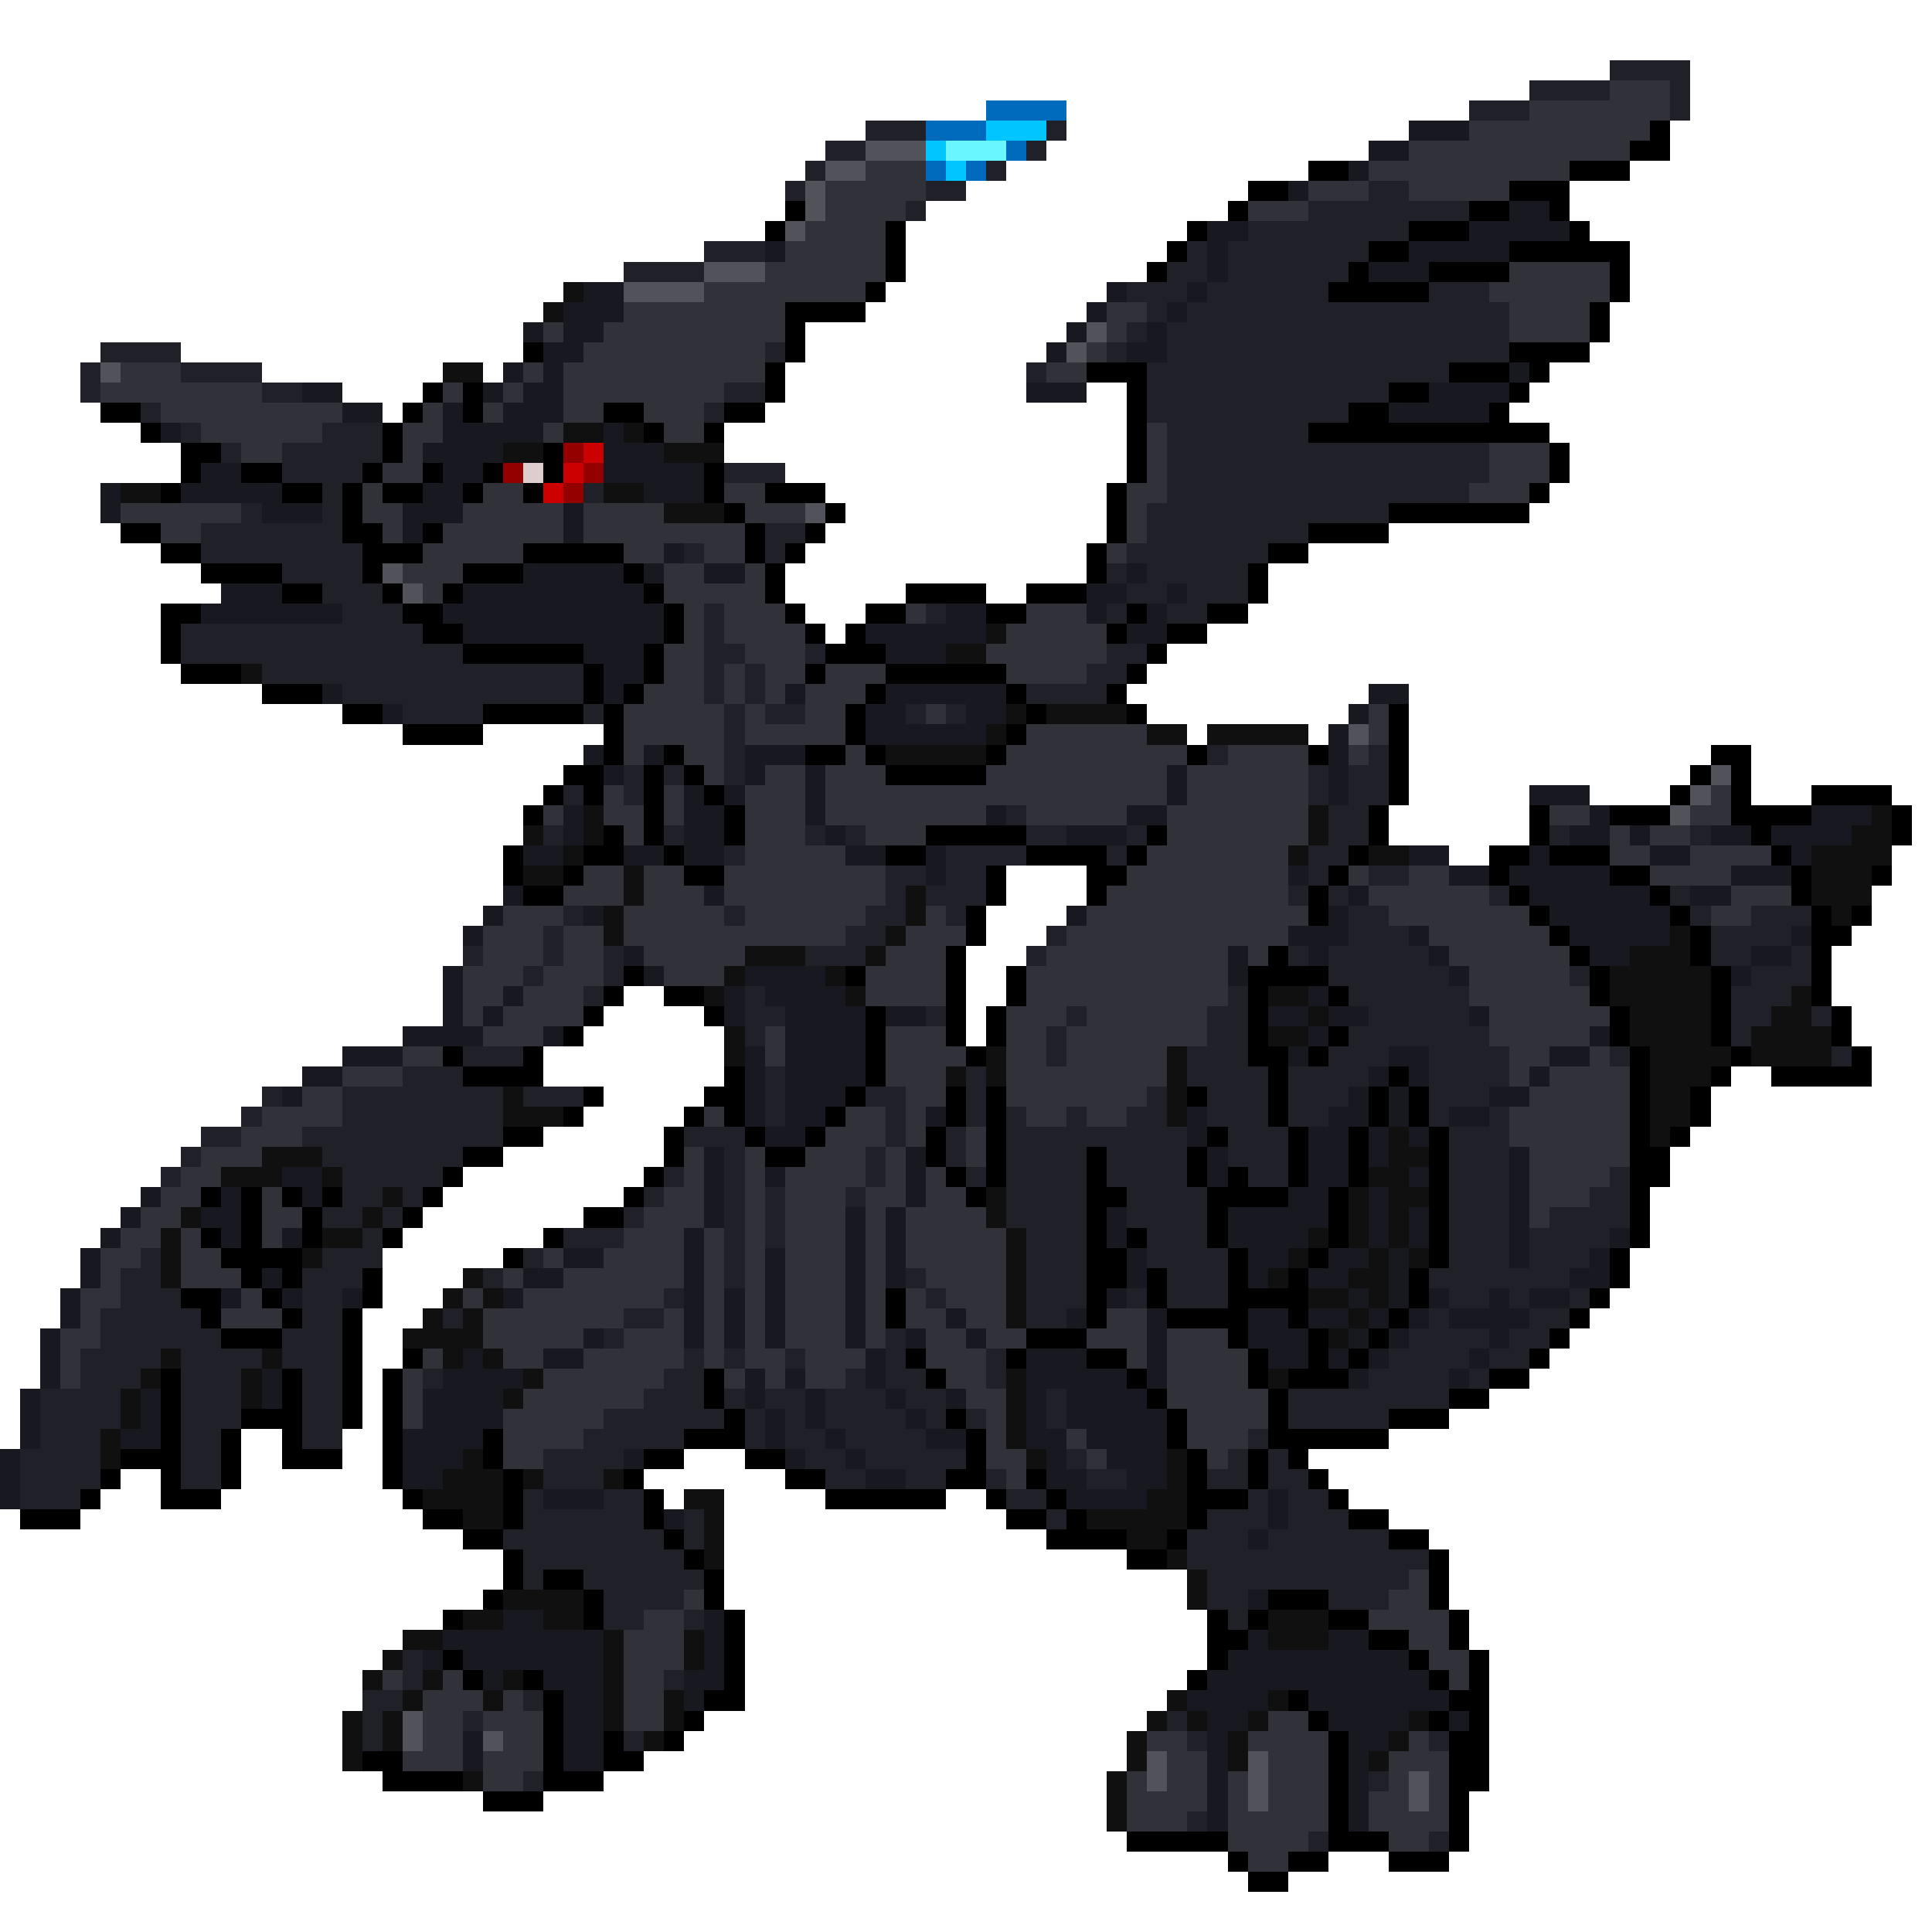 <svg xmlns="http://www.w3.org/2000/svg" viewBox="0 -0.5 96 96" shape-rendering="crispEdges">
<path stroke="#202029" d="M80 3h4M76 4h4M83 4h1M73 5h3M83 5h1M43 6h3M52 6h1M41 7h2M51 7h1M40 8h1M49 8h1M39 9h1M46 9h2M68 9h2M45 10h1M65 10h8M62 11h8M35 12h3M59 12h1M61 12h7M31 13h4M58 13h2M61 13h6M56 14h3M60 14h6M71 14h3M57 15h1M59 15h16M56 16h1M58 16h17M5 17h4M38 17h1M55 17h1M58 17h17M4 18h1M9 18h4M51 18h1M57 18h15M4 19h1M13 19h2M36 19h2M57 19h12M7 20h1M35 20h1M57 20h10M9 21h1M16 21h3M58 21h7M11 22h1M14 22h5M58 22h16M14 23h4M36 23h3M58 23h16M16 24h1M29 24h1M58 24h15M12 25h1M16 25h1M57 25h12M10 26h7M38 26h2M57 26h8M10 27h8M34 27h1M38 27h1M56 27h7M14 28h4M55 28h1M57 28h5M16 29h3M56 29h2M59 29h3M17 30h3M35 30h1M46 30h1M55 30h1M58 30h2M9 31h12M35 31h1M9 32h14M35 32h2M40 32h1M55 32h2M13 33h16M35 33h1M37 33h1M54 33h2M17 34h12M35 34h1M37 34h1M51 34h4M20 35h4M29 35h1M36 35h1M38 35h2M45 35h1M47 35h1M36 36h1M36 37h1M60 37h1M68 37h1M31 38h1M33 38h1M36 38h1M65 38h1M67 38h2M28 39h1M31 39h1M65 39h1M67 39h2M50 40h1M66 40h2M27 41h1M33 41h1M40 41h1M42 41h1M51 41h2M56 41h1M66 41h2M77 41h1M84 41h1M36 42h1M47 42h4M55 42h1M65 42h2M44 43h2M47 43h2M65 43h1M68 43h2M44 44h1M46 44h3M64 44h1M66 44h1M74 44h1M83 44h1M28 45h1M36 45h1M43 45h2M47 45h1M67 45h2M84 45h1M87 45h3M27 46h1M42 46h2M52 46h1M67 46h3M85 46h4M23 47h1M27 47h1M30 47h1M40 47h3M51 47h1M64 47h1M66 47h5M85 47h2M89 47h1M26 48h1M30 48h1M66 48h6M78 48h1M87 48h3M29 49h1M37 49h1M61 49h1M67 49h6M86 49h3M37 50h2M46 50h1M53 50h1M60 50h2M68 50h5M86 50h2M90 50h1M37 51h1M52 51h1M60 51h2M67 51h7M86 51h1M23 52h3M52 52h1M59 52h3M66 52h3M71 52h4M80 52h1M91 52h1M20 53h3M38 53h1M48 53h1M59 53h4M64 53h4M71 53h4M13 54h1M17 54h8M26 54h3M38 54h1M43 54h2M48 54h1M57 54h1M60 54h3M64 54h3M71 54h3M12 55h1M17 55h8M38 55h1M44 55h1M48 55h1M50 55h1M53 55h1M56 55h2M60 55h3M64 55h2M71 55h1M74 55h1M10 56h2M15 56h10M34 56h3M44 56h1M47 56h1M50 56h9M61 56h3M72 56h3M9 57h1M16 57h7M36 57h1M43 57h1M47 57h1M50 57h4M55 57h4M61 57h3M72 57h3M8 58h1M17 58h5M33 58h1M36 58h1M43 58h1M48 58h1M50 58h4M55 58h4M62 58h2M72 58h3M80 58h1M17 59h2M20 59h1M32 59h1M36 59h1M38 59h1M42 59h1M50 59h4M56 59h4M72 59h3M79 59h2M16 60h2M19 60h1M31 60h1M36 60h1M38 60h1M50 60h4M56 60h4M72 60h3M77 60h4M18 61h1M28 61h3M36 61h1M38 61h1M51 61h3M57 61h3M72 61h3M76 61h4M7 62h1M16 62h3M26 62h1M36 62h1M51 62h3M57 62h4M72 62h3M76 62h3M6 63h2M15 63h3M24 63h1M36 63h1M45 63h1M51 63h3M58 63h3M71 63h7M6 64h3M15 64h2M33 64h1M46 64h1M51 64h3M56 64h1M58 64h3M72 64h2M75 64h1M78 64h1M5 65h5M15 65h2M22 65h1M31 65h2M51 65h2M71 65h1M76 65h2M5 66h6M14 66h3M30 66h1M44 66h1M70 66h4M75 66h2M4 67h4M9 67h4M14 67h3M34 67h1M36 67h1M39 67h1M44 67h1M49 67h1M69 67h4M74 67h2M4 68h3M9 68h3M15 68h2M21 68h1M33 68h2M42 68h1M44 68h2M49 68h1M68 68h4M73 68h1M2 69h4M9 69h3M15 69h2M32 69h3M36 69h1M38 69h2M41 69h3M45 69h2M52 69h1M64 69h8M2 70h4M9 70h3M15 70h2M30 70h6M37 70h1M39 70h1M41 70h4M46 70h1M48 70h1M52 70h1M64 70h5M2 71h3M9 71h2M15 71h2M29 71h5M37 71h1M39 71h2M42 71h4M62 71h1M1 72h4M9 72h2M27 72h4M40 72h2M43 72h5M53 72h1M61 72h1M63 72h1M1 73h4M9 73h2M27 73h3M41 73h2M45 73h2M49 73h1M54 73h2M60 73h2M63 73h2M1 74h3M26 74h1M30 74h2M50 74h2M62 74h1M64 74h2M26 75h6M34 75h1M52 75h1M60 75h3M64 75h3M25 76h8M34 76h1M59 76h3M63 76h6M26 77h8M59 77h12M26 78h1M29 78h6M60 78h10M30 79h4M60 79h2M66 79h3M30 80h2M34 80h1M61 80h1M20 82h1M20 83h1M33 83h1M18 84h2M26 84h1M18 85h1M23 85h1M58 85h1M18 86h1M31 86h1M59 86h1M71 86h1M26 88h1M68 88h1M59 90h1M65 91h1M71 91h1" />
<path stroke="#313139" d="M80 4h3M76 5h7M73 6h9M70 7h11M43 8h3M68 8h10M41 9h5M65 9h3M70 9h5M41 10h4M62 10h3M40 11h4M39 12h5M38 13h6M75 13h5M35 14h8M74 14h6M31 15h8M55 15h2M75 15h4M27 16h1M30 16h9M55 16h1M75 16h4M29 17h9M54 17h1M6 18h3M26 18h1M28 18h10M52 18h2M5 19h8M22 19h1M25 19h1M28 19h8M8 20h9M21 20h1M24 20h1M28 20h2M32 20h3M10 21h6M20 21h2M27 21h1M33 21h2M57 21h1M12 22h2M20 22h1M57 22h1M74 22h3M19 23h2M57 23h1M74 23h3M18 24h1M24 24h2M36 24h2M56 24h2M73 24h3M6 25h6M18 25h2M23 25h5M29 25h4M37 25h3M56 25h1M8 26h2M19 26h1M22 26h6M29 26h8M56 26h1M21 27h5M31 27h2M35 27h2M55 27h1M20 28h3M33 28h2M37 28h1M21 29h1M33 29h5M34 30h1M36 30h3M45 30h1M51 30h3M34 31h1M36 31h4M50 31h5M33 32h2M37 32h3M49 32h6M33 33h2M36 33h1M38 33h2M41 33h3M50 33h4M32 34h3M36 34h1M38 34h1M40 34h3M31 35h5M37 35h1M40 35h2M46 35h1M68 35h1M31 36h5M37 36h5M51 36h6M68 36h1M31 37h1M34 37h2M42 37h1M50 37h9M61 37h4M67 37h1M35 38h1M38 38h2M41 38h3M49 38h9M59 38h6M30 39h1M33 39h1M37 39h3M41 39h17M59 39h6M85 39h1M27 40h1M30 40h2M33 40h1M37 40h3M41 40h8M51 40h5M58 40h7M77 40h2M84 40h2M31 41h1M37 41h3M43 41h3M58 41h7M80 41h1M82 41h2M37 42h5M57 42h7M80 42h2M84 42h4M29 43h2M32 43h2M36 43h8M56 43h8M67 43h1M70 43h2M82 43h4M28 44h3M32 44h3M36 44h8M55 44h9M68 44h6M86 44h3M25 45h3M31 45h5M37 45h6M46 45h1M54 45h11M69 45h7M85 45h2M24 46h3M28 46h2M31 46h11M45 46h3M53 46h11M71 46h6M24 47h3M28 47h2M32 47h5M44 47h3M52 47h9M62 47h1M72 47h6M23 48h3M27 48h3M33 48h3M43 48h4M51 48h10M73 48h5M23 49h2M26 49h3M43 49h4M51 49h10M73 49h6M23 50h1M25 50h4M50 50h3M54 50h6M74 50h6M24 51h3M38 51h1M44 51h3M50 51h2M53 51h7M74 51h5M20 52h2M38 52h1M44 52h4M50 52h2M53 52h5M75 52h2M79 52h1M17 53h3M44 53h3M50 53h8M75 53h1M77 53h4M15 54h2M45 54h2M50 54h7M76 54h5M13 55h4M35 55h1M42 55h2M45 55h1M51 55h2M54 55h2M75 55h6M12 56h3M41 56h3M45 56h1M48 56h1M75 56h6M10 57h3M34 57h1M37 57h1M40 57h3M44 57h1M48 57h1M76 57h5M9 58h2M34 58h1M37 58h1M39 58h4M44 58h1M46 58h1M76 58h4M8 59h2M13 59h1M33 59h2M37 59h1M39 59h3M43 59h2M46 59h2M76 59h3M7 60h2M13 60h2M32 60h3M37 60h1M39 60h3M43 60h1M45 60h4M76 60h1M6 61h2M9 61h1M13 61h1M31 61h3M35 61h1M37 61h1M39 61h3M43 61h1M45 61h5M5 62h2M9 62h2M27 62h1M30 62h4M35 62h1M37 62h1M39 62h3M43 62h1M45 62h5M5 63h1M9 63h3M25 63h1M28 63h6M35 63h1M37 63h1M39 63h3M43 63h1M46 63h4M4 64h2M12 64h1M23 64h1M26 64h7M35 64h1M37 64h1M39 64h3M43 64h1M45 64h1M47 64h3M4 65h1M11 65h3M24 65h7M33 65h1M35 65h1M37 65h1M39 65h3M43 65h1M45 65h2M48 65h2M55 65h2M3 66h2M24 66h5M31 66h3M35 66h1M37 66h1M39 66h3M43 66h1M46 66h2M49 66h2M54 66h3M58 66h3M3 67h1M21 67h1M25 67h2M29 67h5M35 67h1M37 67h2M40 67h3M46 67h3M56 67h1M58 67h4M3 68h1M20 68h1M27 68h6M36 68h1M38 68h1M40 68h2M47 68h2M58 68h4M20 69h1M26 69h6M48 69h2M58 69h5M20 70h1M25 70h5M49 70h1M59 70h4M25 71h4M49 71h1M53 71h1M59 71h3M25 72h2M49 72h2M54 72h1M60 72h1M50 73h1M70 78h1M34 79h1M69 79h2M32 80h2M68 80h4M31 81h3M70 81h2M31 82h3M71 82h2M19 83h1M22 83h1M31 83h2M72 83h1M21 84h3M25 84h1M31 84h2M21 85h2M24 85h3M31 85h2M63 85h2M21 86h2M25 86h2M57 86h2M62 86h4M70 86h1M20 87h3M24 87h3M58 87h2M63 87h3M69 87h3M24 88h2M56 88h1M58 88h2M61 88h1M63 88h3M69 88h1M71 88h1M56 89h4M61 89h1M63 89h3M68 89h2M71 89h1M56 90h3M61 90h5M68 90h4M61 91h4M69 91h2M62 92h2" />
<path stroke="#006abd" d="M49 5h4M46 6h3M50 7h1M46 8h1M48 8h1" />
<path stroke="#00c5ff" d="M49 6h3M46 7h1M47 8h1" />
<path stroke="#181820" d="M70 6h3M68 7h2M67 8h1M64 9h1M75 10h2M60 11h2M73 11h5M38 12h1M60 12h1M70 12h5M60 13h1M68 13h3M29 14h2M55 14h1M59 14h1M28 15h3M54 15h1M58 15h1M26 16h1M28 16h2M53 16h1M57 16h1M27 17h2M52 17h1M56 17h2M25 18h1M27 18h1M75 18h1M15 19h2M24 19h1M26 19h2M51 19h3M71 19h4M17 20h2M22 20h1M25 20h3M69 20h5M8 21h1M22 21h5M30 21h1M21 22h4M30 22h3M10 23h2M22 23h2M30 23h5M5 24h1M9 24h5M21 24h2M32 24h3M5 25h1M13 25h3M20 25h3M28 25h1M20 26h1M28 26h1M33 27h1M26 28h5M32 28h1M35 28h2M56 28h1M11 29h3M23 29h9M54 29h2M58 29h1M10 30h7M22 30h11M47 30h2M54 30h1M57 30h1M23 31h10M43 31h6M56 31h2M29 32h3M44 32h3M30 33h2M16 34h1M30 34h1M39 34h1M44 34h6M68 34h2M19 35h1M43 35h2M48 35h2M67 35h1M43 36h6M66 36h1M29 37h1M32 37h1M37 37h3M66 37h1M30 38h1M37 38h1M40 38h1M58 38h1M66 38h1M34 39h1M36 39h1M40 39h1M58 39h1M66 39h1M76 39h3M28 40h1M34 40h2M40 40h1M49 40h1M56 40h2M79 40h1M90 40h3M28 41h1M34 41h2M41 41h1M53 41h3M78 41h2M81 41h1M85 41h2M88 41h4M26 42h2M31 42h2M34 42h2M42 42h2M46 42h1M70 42h2M76 42h1M82 42h2M89 42h1M46 43h1M64 43h1M72 43h2M75 43h5M86 43h3M25 44h1M35 44h1M67 44h1M76 44h6M84 44h2M24 45h1M29 45h1M53 45h1M66 45h1M77 45h6M23 46h1M64 46h3M70 46h1M78 46h5M89 46h1M31 47h1M61 47h1M65 47h1M71 47h1M79 47h2M87 47h2M22 48h1M32 48h1M37 48h4M61 48h1M72 48h1M86 48h1M22 49h1M25 49h1M36 49h1M38 49h4M65 49h1M22 50h1M24 50h1M36 50h1M39 50h4M44 50h2M63 50h2M66 50h2M73 50h1M20 51h4M27 51h1M39 51h4M65 51h1M79 51h1M17 52h3M37 52h1M39 52h4M64 52h1M69 52h2M77 52h2M15 53h2M37 53h1M39 53h4M68 53h1M70 53h1M76 53h1M14 54h1M37 54h1M39 54h3M67 54h1M69 54h1M74 54h2M37 55h1M39 55h2M46 55h1M59 55h1M66 55h2M69 55h1M72 55h2M38 56h2M59 56h1M65 56h2M68 56h1M70 56h1M35 57h1M45 57h1M60 57h1M65 57h2M68 57h1M75 57h1M14 58h2M35 58h1M38 58h1M45 58h1M60 58h1M65 58h2M70 58h1M75 58h1M7 59h1M11 59h1M15 59h1M35 59h1M45 59h1M64 59h2M68 59h1M75 59h1M6 60h1M10 60h2M35 60h1M42 60h1M44 60h1M55 60h1M61 60h5M68 60h1M70 60h1M75 60h1M5 61h1M11 61h1M14 61h1M34 61h1M42 61h1M44 61h1M55 61h1M61 61h4M68 61h1M70 61h1M75 61h1M80 61h1M4 62h1M28 62h2M34 62h1M38 62h1M42 62h1M44 62h1M56 62h1M62 62h2M66 62h2M69 62h1M75 62h1M79 62h1M4 63h1M13 63h1M26 63h2M34 63h1M38 63h1M42 63h1M44 63h1M56 63h1M62 63h1M65 63h2M69 63h1M78 63h2M3 64h1M11 64h1M14 64h1M17 64h1M25 64h1M34 64h1M36 64h1M38 64h1M42 64h1M55 64h1M67 64h1M69 64h1M71 64h1M74 64h1M76 64h2M3 65h1M34 65h1M36 65h1M38 65h1M42 65h1M47 65h1M53 65h1M57 65h1M62 65h2M65 65h2M68 65h1M70 65h1M72 65h4M2 66h1M29 66h1M34 66h1M36 66h1M38 66h1M42 66h1M45 66h1M48 66h1M57 66h1M62 66h3M67 66h1M69 66h1M74 66h1M2 67h1M23 67h1M27 67h2M43 67h1M51 67h3M57 67h1M63 67h2M66 67h1M68 67h1M73 67h1M2 68h1M13 68h1M22 68h4M37 68h1M39 68h1M43 68h1M51 68h5M57 68h1M67 68h1M72 68h1M1 69h1M7 69h1M13 69h1M21 69h4M37 69h1M40 69h1M44 69h1M47 69h1M51 69h1M53 69h4M1 70h1M7 70h1M21 70h4M38 70h1M40 70h1M45 70h1M51 70h1M53 70h5M1 71h1M6 71h2M20 71h4M38 71h1M41 71h1M46 71h2M51 71h2M54 71h4M0 72h1M20 72h3M31 72h1M39 72h1M42 72h1M52 72h1M55 72h3M0 73h1M20 73h2M43 73h2M52 73h2M56 73h2M0 74h1M27 74h3M53 74h4M63 74h1M33 75h1M63 75h1M62 76h1M62 79h1M25 80h2M35 80h1M22 81h8M35 81h1M62 81h1M66 81h2M21 82h1M23 82h7M35 82h1M61 82h9M24 83h1M27 83h3M34 83h2M60 83h11M28 84h2M34 84h1M59 84h4M65 84h7M28 85h2M60 85h2M66 85h4M72 85h1M23 86h1M28 86h2M60 86h1M67 86h2M23 87h1M28 87h2M60 87h1M67 87h1M60 88h1M67 88h1M60 89h1M67 89h1M60 90h1M67 90h1" />
<path stroke="#000000" d="M82 6h1M81 7h2M65 8h2M78 8h3M62 9h2M75 9h3M39 10h1M61 10h1M73 10h2M77 10h1M38 11h1M44 11h1M59 11h1M70 11h3M78 11h1M44 12h1M58 12h1M68 12h2M75 12h6M44 13h1M57 13h1M67 13h1M71 13h4M80 13h1M43 14h1M66 14h5M80 14h1M39 15h4M79 15h1M39 16h1M79 16h1M26 17h1M39 17h1M75 17h4M38 18h1M54 18h3M72 18h3M76 18h1M21 19h1M23 19h1M38 19h1M56 19h1M69 19h2M75 19h1M5 20h2M20 20h1M23 20h1M30 20h2M36 20h2M56 20h1M67 20h2M74 20h1M7 21h1M19 21h1M32 21h1M35 21h1M56 21h1M65 21h12M9 22h2M19 22h1M27 22h1M56 22h1M77 22h1M9 23h1M12 23h2M18 23h1M21 23h1M24 23h1M27 23h1M35 23h1M56 23h1M77 23h1M8 24h1M14 24h2M17 24h1M19 24h2M23 24h1M26 24h1M35 24h1M38 24h3M55 24h1M76 24h1M17 25h1M36 25h1M41 25h1M55 25h1M69 25h7M6 26h2M17 26h2M21 26h1M37 26h1M40 26h1M55 26h1M65 26h4M8 27h2M18 27h3M26 27h5M37 27h1M39 27h1M54 27h1M63 27h2M10 28h4M18 28h1M23 28h3M31 28h1M38 28h1M54 28h1M62 28h1M14 29h2M19 29h1M22 29h1M32 29h1M38 29h1M45 29h4M51 29h3M62 29h1M8 30h2M20 30h2M33 30h1M39 30h1M43 30h2M49 30h2M56 30h1M60 30h2M8 31h1M21 31h2M33 31h1M40 31h1M42 31h1M55 31h1M58 31h2M8 32h1M23 32h6M32 32h1M41 32h3M57 32h1M9 33h3M29 33h1M32 33h1M40 33h1M44 33h6M56 33h1M13 34h3M29 34h1M31 34h1M43 34h1M50 34h1M55 34h1M17 35h2M24 35h5M30 35h1M42 35h1M51 35h1M56 35h1M69 35h1M20 36h4M30 36h1M42 36h1M50 36h1M69 36h1M30 37h1M33 37h1M40 37h2M43 37h1M49 37h1M59 37h1M65 37h1M69 37h1M85 37h2M28 38h2M32 38h1M34 38h1M44 38h5M69 38h1M84 38h1M86 38h1M27 39h1M29 39h1M32 39h1M35 39h1M69 39h1M83 39h1M86 39h1M90 39h4M26 40h1M32 40h1M36 40h1M68 40h1M76 40h1M80 40h3M86 40h4M94 40h1M30 41h1M32 41h1M36 41h1M46 41h5M57 41h1M68 41h1M76 41h1M87 41h1M94 41h1M25 42h1M29 42h2M33 42h1M44 42h2M51 42h4M56 42h1M67 42h1M74 42h2M77 42h3M88 42h1M25 43h1M28 43h1M34 43h2M49 43h1M54 43h2M66 43h1M74 43h1M80 43h2M89 43h1M93 43h1M26 44h2M49 44h1M54 44h1M65 44h1M75 44h1M82 44h1M89 44h1M48 45h1M65 45h1M76 45h1M83 45h1M90 45h1M92 45h1M48 46h1M77 46h1M84 46h1M90 46h2M47 47h1M63 47h1M78 47h1M84 47h1M90 47h1M31 48h1M42 48h1M47 48h1M50 48h1M62 48h4M79 48h1M85 48h1M90 48h1M30 49h1M33 49h2M47 49h1M50 49h1M62 49h1M66 49h1M79 49h1M85 49h1M90 49h1M29 50h1M35 50h1M43 50h1M47 50h1M49 50h1M62 50h1M80 50h1M85 50h1M91 50h1M28 51h1M43 51h1M47 51h1M49 51h1M62 51h1M66 51h1M80 51h1M85 51h1M91 51h1M22 52h1M26 52h1M43 52h1M48 52h1M62 52h2M65 52h1M81 52h1M86 52h1M92 52h1M23 53h4M36 53h1M43 53h1M63 53h1M69 53h1M81 53h1M85 53h1M88 53h5M29 54h1M35 54h2M42 54h1M47 54h1M49 54h1M59 54h1M63 54h1M68 54h1M70 54h1M81 54h1M84 54h1M28 55h1M34 55h1M36 55h1M41 55h1M47 55h1M49 55h1M63 55h1M68 55h1M70 55h1M81 55h1M84 55h1M25 56h2M33 56h1M37 56h1M40 56h1M46 56h1M49 56h1M60 56h1M64 56h1M67 56h1M71 56h1M81 56h1M83 56h1M23 57h2M33 57h1M38 57h2M46 57h1M49 57h1M54 57h1M59 57h1M64 57h1M67 57h1M71 57h1M81 57h2M22 58h1M32 58h1M47 58h1M49 58h1M54 58h1M59 58h1M61 58h1M64 58h1M67 58h1M71 58h1M81 58h2M10 59h1M12 59h1M14 59h1M16 59h1M21 59h1M31 59h1M48 59h1M54 59h2M60 59h4M66 59h1M71 59h1M81 59h1M12 60h1M15 60h1M20 60h1M29 60h2M54 60h1M60 60h1M66 60h1M71 60h1M81 60h1M10 61h1M12 61h1M15 61h1M19 61h1M27 61h1M54 61h1M56 61h1M60 61h1M66 61h1M71 61h1M81 61h1M11 62h4M25 62h1M54 62h2M61 62h1M65 62h1M71 62h1M80 62h1M12 63h1M14 63h1M18 63h1M54 63h2M57 63h1M61 63h1M64 63h1M70 63h1M80 63h1M9 64h2M13 64h1M18 64h1M44 64h1M54 64h1M57 64h1M61 64h4M70 64h1M79 64h1M10 65h1M14 65h1M17 65h1M44 65h1M54 65h1M58 65h4M64 65h1M69 65h1M78 65h1M11 66h3M17 66h1M51 66h3M61 66h1M65 66h1M68 66h1M77 66h1M17 67h1M20 67h1M45 67h1M50 67h1M54 67h2M62 67h1M65 67h1M67 67h1M76 67h1M8 68h1M14 68h1M17 68h1M19 68h1M35 68h1M46 68h1M56 68h1M62 68h1M64 68h3M74 68h2M8 69h1M14 69h1M17 69h1M19 69h1M35 69h1M57 69h1M63 69h1M72 69h2M8 70h1M12 70h3M17 70h1M19 70h1M36 70h1M47 70h1M58 70h1M63 70h1M69 70h3M8 71h1M11 71h1M14 71h1M19 71h1M24 71h1M34 71h3M48 71h1M58 71h1M63 71h6M6 72h3M11 72h1M14 72h3M19 72h1M24 72h1M32 72h2M37 72h2M48 72h1M59 72h1M62 72h1M64 72h1M5 73h1M8 73h1M11 73h1M19 73h1M25 73h1M31 73h1M39 73h2M47 73h2M51 73h1M59 73h1M62 73h1M65 73h1M4 74h1M8 74h3M20 74h1M25 74h1M32 74h1M41 74h6M49 74h1M52 74h1M59 74h3M66 74h1M1 75h3M21 75h2M25 75h1M32 75h1M50 75h2M53 75h1M59 75h1M67 75h2M23 76h2M33 76h1M52 76h4M58 76h1M69 76h2M25 77h1M34 77h1M56 77h2M71 77h1M25 78h1M27 78h2M35 78h1M71 78h1M24 79h1M29 79h1M35 79h1M63 79h3M71 79h1M22 80h1M29 80h1M36 80h1M60 80h1M62 80h1M66 80h2M72 80h1M36 81h1M60 81h2M68 81h2M72 81h1M22 82h1M36 82h1M60 82h1M70 82h1M73 82h1M23 83h1M26 83h1M36 83h1M59 83h1M71 83h1M73 83h1M27 84h1M35 84h2M64 84h1M72 84h2M27 85h1M34 85h1M65 85h1M71 85h1M73 85h1M27 86h1M30 86h1M33 86h1M66 86h1M72 86h2M18 87h2M27 87h1M30 87h2M66 87h1M72 87h2M19 88h4M27 88h3M66 88h1M72 88h2M24 89h3M66 89h1M72 89h1M66 90h1M72 90h1M56 91h5M66 91h3M72 91h1M61 92h1M64 92h2M69 92h3M62 93h2" />
<path stroke="#52525a" d="M43 7h3M41 8h2M40 9h1M40 10h1M39 11h1M35 13h3M31 14h4M54 16h1M53 17h1M5 18h1M40 25h1M19 28h1M20 29h1M67 36h1M85 38h1M84 39h1M83 40h1M20 85h1M20 86h1M24 86h1M57 87h1M62 87h1M57 88h1M62 88h1M70 88h1M62 89h1M70 89h1" />
<path stroke="#6af6ff" d="M47 7h3" />
<path stroke="#101010" d="M28 14h1M27 15h1M22 18h2M28 21h2M31 21h1M25 22h2M33 22h3M6 24h2M30 24h2M33 25h3M49 31h1M47 32h2M12 33h1M50 35h1M52 35h4M49 36h1M57 36h2M60 36h5M44 37h5M29 40h1M65 40h1M93 40h1M26 41h1M29 41h1M65 41h1M92 41h2M28 42h1M64 42h1M68 42h2M90 42h4M26 43h2M31 43h1M90 43h3M31 44h1M45 44h1M90 44h3M30 45h1M45 45h1M91 45h1M30 46h1M44 46h1M83 46h1M37 47h3M43 47h1M81 47h3M36 48h1M41 48h1M80 48h5M35 49h1M42 49h1M63 49h2M80 49h5M89 49h1M65 50h1M81 50h4M88 50h2M36 51h1M63 51h2M81 51h4M87 51h4M36 52h1M49 52h1M58 52h1M82 52h4M87 52h4M47 53h1M49 53h1M58 53h1M82 53h3M25 54h1M58 54h1M82 54h2M25 55h3M58 55h1M82 55h2M69 56h1M82 56h1M13 57h3M69 57h2M11 58h3M16 58h1M68 58h2M19 59h1M49 59h1M67 59h1M69 59h2M9 60h1M18 60h1M49 60h1M67 60h1M69 60h1M8 61h1M16 61h2M50 61h1M65 61h1M67 61h1M69 61h1M8 62h1M15 62h1M50 62h1M64 62h1M68 62h1M70 62h1M8 63h1M23 63h1M50 63h1M63 63h1M67 63h2M22 64h1M24 64h1M50 64h1M65 64h2M68 64h1M21 65h1M23 65h1M50 65h1M67 65h1M20 66h4M66 66h1M8 67h1M13 67h1M22 67h1M24 67h1M7 68h1M12 68h1M26 68h1M50 68h1M63 68h1M6 69h1M12 69h1M25 69h1M50 69h1M6 70h1M50 70h1M5 71h1M50 71h1M5 72h1M23 72h1M51 72h1M58 72h1M22 73h3M26 73h1M30 73h1M58 73h1M21 74h4M34 74h2M57 74h2M23 75h2M35 75h1M54 75h5M35 76h1M56 76h2M35 77h1M58 77h1M59 78h1M25 79h4M59 79h1M23 80h2M27 80h2M63 80h3M20 81h2M30 81h1M34 81h1M63 81h3M19 82h1M30 82h1M34 82h1M18 83h1M21 83h1M25 83h1M30 83h1M20 84h1M24 84h1M30 84h1M33 84h1M58 84h1M63 84h1M17 85h1M19 85h1M30 85h1M33 85h1M57 85h1M59 85h1M62 85h1M70 85h1M17 86h1M19 86h1M32 86h1M56 86h1M61 86h1M69 86h1M17 87h1M56 87h1M61 87h1M68 87h1M23 88h1M55 88h1M55 89h1M55 90h1" />
<path stroke="#940000" d="M28 22h1M25 23h1M29 23h1M28 24h1" />
<path stroke="#cd0000" d="M29 22h1M28 23h1M27 24h1" />
<path stroke="#decdcd" d="M26 23h1" />
</svg>